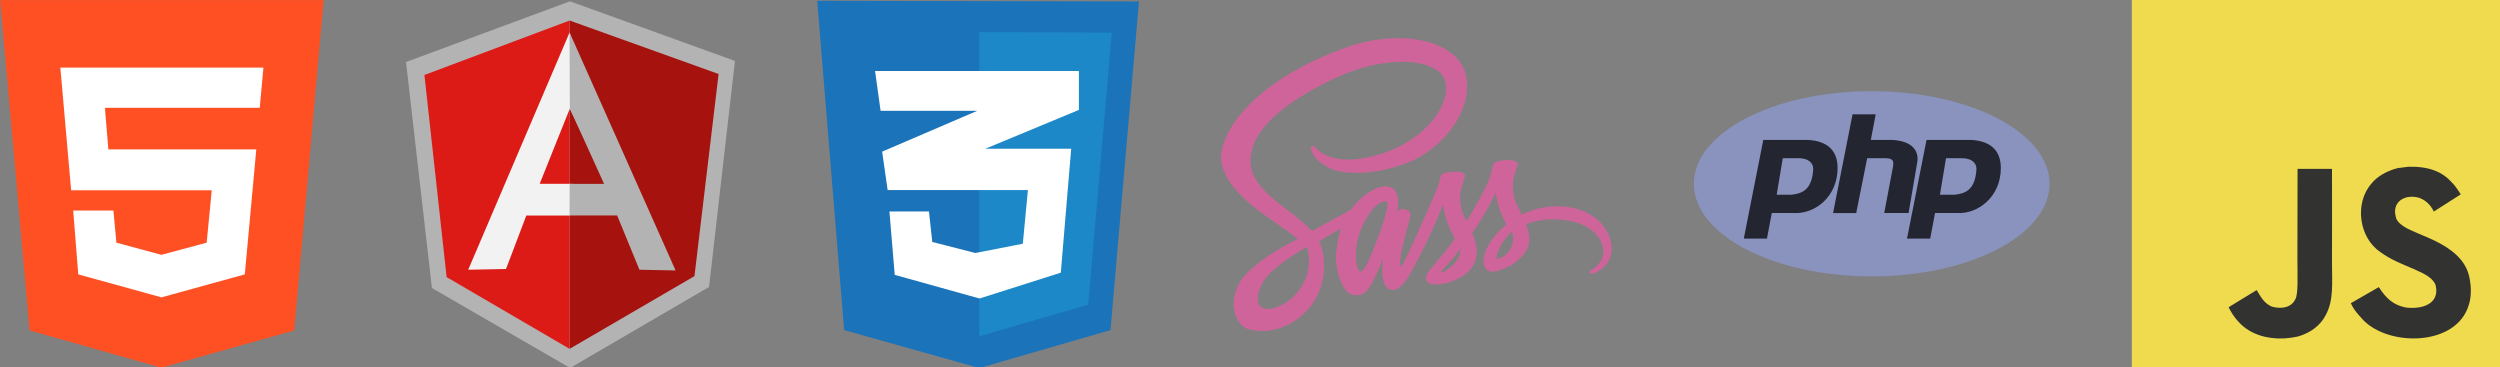 <?xml version="1.0" encoding="utf-8"?>
<!-- Generator: Adobe Illustrator 24.0.2, SVG Export Plug-In . SVG Version: 6.00 Build 0)  -->
<svg version="1.1" xmlns="http://www.w3.org/2000/svg" xmlns:xlink="http://www.w3.org/1999/xlink" x="0px" y="0px"
	 viewBox="0 0 4218 620" style="enable-background:new 0 0 4218 620;" xml:space="preserve">
<rect x="0" y="0" width="4218" height="620" fill="#808080" stroke="none"/>
<style type="text/css">
	.st0{fill:#FFFFFF;}
	.st1{fill:#FF5023;}
	.st2{fill:#1B73BA;}
	.st3{fill:#1C88C7;}
	.st4{fill:#B3B3B3;}
	.st5{fill:#A6120D;}
	.st6{fill:#DD1B16;}
	.st7{fill:#F2F2F2;}
	.st8{fill:#F0DB4F;}
	.st9{fill:#323330;}
	.st10{fill-rule:evenodd;clip-rule:evenodd;fill:#8993BE;}
	.st11{fill-rule:evenodd;clip-rule:evenodd;fill:#232531;}
	.st12{fill:#CF649A;}
	.st13{display:none;}
	.st14{display:inline;}
</style>
<g id="Capa_1">
	<g>
		<rect x="62.5" y="64.5" class="st0" width="406" height="456"/>
		<path class="st0" d="M468,65v455H63V65H468 M469,64H62v457h407V64L469,64z"/>
	</g>
	<path class="st1" d="M272.34,620.29l224.05-62.78L546,0.14H0.26l49.62,557.36L272.34,620.29z M444.44,114.1l-6.2,67.83H177.01
		l5.8,70.15h249.62l-19.4,210.85L273.9,501.29v0.39h-1.56l-140.3-38.75l-8.52-107.76h67.83l5.04,54.26l75.96,20.53l76.35-20.53
		l8.55-88.36H120.03L101.82,114.1H444.44z"/>
</g>
<g id="Capa_2">
	<g>
		<path class="st2" d="M1424.25,556.91L1378.79,1.34l542.91,1.12l-48.07,554.46L1652.29,621L1424.25,556.91z"/>
		<path class="st3" d="M1652.29,567.34V54.25l223.57,0.74L1836,514.06L1652.29,567.34z"/>
		<path class="st0" d="M1820.34,119.83h-343.93l9.32,67.07h163.21l-160.6,68.94l9.31,64.83h236.62l-8.57,90.54l-80.11,15.65
			l-72.66-18.63l-5.59-51.42h-66.7l8.94,106.94l143.09,39.87l137.13-43.59l17.51-209.04h-144.96l157.99-65.58L1820.34,119.83z"/>
	</g>
</g>
<g id="Capa_3">
	<g>
		<path class="st4" d="M961.63,2.2l-276.6,102.43l43.71,381.32l233.18,134.86l234.38-136.68L1240,102.81L961.63,2.2z"/>
		<path class="st5" d="M1212.41,124.85L960.99,34.63v553.96l210.71-122.71L1212.41,124.85L1212.41,124.85z"/>
		<path class="st6" d="M716.07,126.48l37.46,341.03l207.45,121.08V34.62L716.07,126.48L716.07,126.48z"/>
		<path class="st7" d="M1030.2,329.53l-69.21,34.06h-72.95l-34.29,90.25l-63.78,1.24L960.99,54.75L1030.2,329.53L1030.2,329.53z
			 M1023.5,312.38L961.45,183.1l-50.91,127.05h50.44L1023.5,312.38L1023.5,312.38z"/>
		<path class="st4" d="M960.98,54.75l0.46,128.36l57.76,127.15h-58.09l-0.13,53.24l80.32,0.08l37.54,91.51l61.03,1.19L960.98,54.75
			L960.98,54.75z"/>
	</g>
</g>
<g id="Capa_4">
	<g>
		<path class="st8" d="M3596.86,0H4218v620h-621.14V0z"/>
		<path class="st9" d="M4167.16,472.13c-4.55-28.29-23.03-52.04-77.76-74.2c-19.01-8.72-40.21-14.97-46.53-29.35
			c-2.24-8.37-2.54-13.08-1.12-18.15c4.07-16.44,23.74-21.57,39.32-16.86c10.04,3.36,19.54,11.08,25.27,23.4
			c26.81-17.33,26.75-17.21,45.46-29.11c-6.85-10.61-10.51-15.5-15-20.04c-16.12-17.98-38.08-27.23-73.21-26.52
			c-6.08,0.77-12.22,1.59-18.3,2.36c-17.54,4.42-34.25,13.61-44.05,25.93c-29.4,33.3-21.02,91.58,14.76,115.57
			c35.25,26.4,87.03,32.41,93.64,57.11c6.44,30.23-22.26,40.02-50.78,36.54c-21.02-4.36-32.71-15.03-45.35-34.42
			c-23.26,13.44-23.26,13.44-47.18,27.17c5.67,12.38,11.63,17.98,21.14,28.7c44.99,45.56,157.59,43.32,177.78-25.64
			C4166.1,512.27,4171.53,496.47,4167.16,472.13z M3934.53,284.95h-58.1c0,50.1-0.24,99.84-0.24,149.93
			c0,31.88,1.65,61.12-3.54,70.07c-8.5,17.62-30.53,15.44-40.56,12.02c-10.21-5.01-15.41-12.14-21.43-22.22
			c-1.65-2.89-2.89-5.13-3.31-5.3c-15.76,9.61-31.47,19.27-47.24,28.88c7.85,16.09,19.43,30.06,34.25,39.13
			c22.14,13.26,51.9,17.33,83.02,10.2c20.25-5.89,37.73-18.09,46.88-36.66c13.23-24.34,10.39-53.81,10.27-86.4
			C3934.82,391.45,3934.53,338.29,3934.53,284.95L3934.53,284.95z"/>
	</g>
</g>
<g id="Capa_5">
	<g>
		<ellipse class="st10" cx="3157.93" cy="310.09" rx="300.07" ry="156.2"/>
		<path class="st11" d="M2942.12,402.58l32.89-166.48h76.04c32.88,2.06,49.33,18.5,49.33,47.27c0,49.33-39.05,78.1-73.99,76.04
			h-36.99l-8.22,43.16H2942.12z M2997.62,328.59l10.28-61.66h26.72c14.39,0,24.66,6.17,24.66,18.5
			c-2.05,34.94-18.5,41.11-36.99,43.16H2997.62L2997.62,328.59z M3092.74,359.42l32.88-166.48h39.05l-8.22,43.16h36.99
			c32.89,2.06,45.22,18.5,41.11,39.05l-14.39,84.27h-41.1l14.39-76.04c2.05-10.28,2.05-16.44-12.33-16.44h-30.83l-18.5,92.49
			H3092.74z M3217.53,402.58l32.88-166.48h76.04c32.89,2.06,49.33,18.5,49.33,47.27c0,49.33-39.05,78.1-73.99,76.04h-37l-8.22,43.16
			H3217.53z M3273.02,328.59l10.28-61.66h26.72c14.39,0,24.66,6.17,24.66,18.5c-2.05,34.94-18.5,41.11-36.99,43.16H3273.02
			L3273.02,328.59z"/>
	</g>
</g>
<g id="Capa_6">
	<path class="st12" d="M2627.31,348.08c-23.04,0.13-42.99,5.66-59.72,13.9c-6.18-12.23-12.36-22.91-13.38-30.89
		c-1.16-9.27-2.57-14.93-1.16-26c1.41-11.07,7.85-26.77,7.85-28.06c-0.13-1.16-1.42-6.82-14.67-6.95c-13.26-0.13-24.71,2.57-26,6.05
		s-3.86,11.45-5.53,19.69c-2.32,12.1-26.51,54.96-40.29,77.48c-4.5-8.75-8.37-16.47-9.14-22.65c-1.16-9.27-2.57-14.93-1.16-26
		c1.42-11.07,7.85-26.77,7.85-28.06c-0.13-1.16-1.42-6.82-14.67-6.95c-13.26-0.13-24.71,2.57-26,6.05
		c-1.29,3.48-2.7,11.71-5.53,19.69c-2.7,7.98-34.88,79.54-43.25,98.2c-4.25,9.52-7.98,17.12-10.68,22.27
		c-2.7,5.15-0.13,0.39-0.39,0.9c-2.32,4.38-3.6,6.82-3.6,6.82v0.13c-1.8,3.22-3.73,6.31-4.63,6.31c-0.64,0-1.93-8.62,0.26-20.46
		c4.76-24.84,16.35-63.58,16.22-65c0-0.64,2.19-7.47-7.47-10.94c-9.4-3.48-12.74,2.32-13.51,2.32c-0.77,0-1.42,2.06-1.42,2.06
		s10.43-43.63-19.95-43.63c-19.05,0-45.3,20.72-58.3,39.64c-8.24,4.5-25.74,14.03-44.28,24.2c-7.08,3.86-14.42,7.98-21.37,11.71
		l-1.41-1.55c-36.81-39.26-104.9-67.06-102.06-119.83c1.03-19.18,7.72-69.76,130.77-131.02c100.78-50.2,181.48-36.42,195.5-5.79
		c19.95,43.76-43.12,125.1-147.88,136.82c-39.9,4.5-60.88-10.94-66.16-16.73c-5.53-6.05-6.31-6.31-8.37-5.15
		c-3.35,1.8-1.29,7.21,0,10.43c3.09,8.11,15.96,22.52,37.84,29.73c19.18,6.31,66.03,9.78,122.66-12.1
		c63.45-24.58,113-92.8,98.46-149.81c-14.8-58.05-111.07-77.1-202.07-44.79c-54.19,19.31-112.88,49.42-155.09,88.94
		c-50.2,46.85-58.18,87.78-54.83,104.77c11.71,60.62,95.24,100.13,128.71,129.35c-1.67,0.9-3.22,1.8-4.63,2.57
		c-16.73,8.24-80.44,41.57-96.4,76.84c-18.02,39.9,2.83,68.6,16.73,72.46c42.99,11.97,87.01-9.52,110.82-44.92
		c23.68-35.39,20.85-81.34,9.91-102.32l-0.39-0.77l13.13-7.72c8.5-5.02,16.86-9.65,24.2-13.64c-4.12,11.2-7.08,24.45-8.62,43.76
		c-1.8,22.65,7.47,52,19.69,63.58c5.41,5.02,11.84,5.15,15.83,5.15c14.16,0,20.59-11.71,27.67-25.74
		c8.75-17.12,16.47-36.94,16.47-36.94s-9.65,53.67,16.73,53.67c9.65,0,19.31-12.48,23.68-18.92v0.13c0,0,0.26-0.39,0.77-1.29
		c0.54-0.8,1.06-1.61,1.54-2.44v-0.26c3.86-6.69,12.48-22.01,25.36-47.36c16.6-32.69,32.56-73.62,32.56-73.62s1.54,10.04,6.31,26.51
		c2.83,9.78,9.01,20.46,13.77,30.89c-3.86,5.41-6.18,8.5-6.18,8.5l0.13,0.13c-3.09,4.12-6.56,8.5-10.17,12.87
		c-13.13,15.7-28.83,33.59-30.89,38.74c-2.45,6.05-1.93,10.55,2.83,14.16c3.48,2.57,9.65,3.09,16.22,2.57
		c11.84-0.77,20.08-3.73,24.2-5.54c6.44-2.32,13.77-5.79,20.85-10.94c12.87-9.52,20.72-23.04,19.95-41.06
		c-0.39-9.91-3.6-19.69-7.59-28.96c1.16-1.67,2.32-3.35,3.48-5.15c20.34-29.73,36.04-62.42,36.04-62.42s1.54,10.04,6.31,26.51
		c2.44,8.37,7.34,17.51,11.71,26.51c-19.05,15.57-31.02,33.59-35.14,45.43c-7.59,21.88-1.67,31.79,9.52,34.11
		c5.02,1.03,12.23-1.29,17.63-3.6c6.69-2.19,14.8-5.92,22.27-11.45c12.87-9.52,25.23-22.78,24.58-40.67
		c-0.39-8.24-2.57-16.35-5.53-24.07c16.22-6.69,37.2-10.55,63.84-7.34c57.27,6.69,68.6,42.47,66.41,57.4
		c-2.19,14.93-14.16,23.17-18.15,25.74c-3.99,2.45-5.28,3.35-4.89,5.15c0.51,2.7,2.32,2.57,5.79,2.06
		c4.76-0.77,30.12-12.23,31.15-39.77C2720.49,386.31,2686.9,347.7,2627.31,348.08L2627.31,348.08z M2185.59,497
		c-18.92,20.72-45.56,28.57-56.89,21.88c-12.23-7.08-7.47-37.58,15.83-59.59c14.16-13.39,32.56-25.74,44.66-33.34
		c2.7-1.67,6.82-4.12,11.71-7.08c0.77-0.51,1.29-0.77,1.29-0.77c0.9-0.51,1.93-1.16,2.96-1.8
		C2213.77,447.7,2205.54,475.25,2185.59,497L2185.59,497z M2323.95,402.91c-6.56,16.09-20.46,57.4-28.83,55.09
		c-7.21-1.93-11.58-33.21-1.42-64.1c5.15-15.57,16.09-34.11,22.52-41.32c10.43-11.58,21.75-15.44,24.58-10.68
		C2344.15,348.08,2328.07,392.87,2323.95,402.91z M2438.11,457.48c-2.83,1.42-5.41,2.45-6.56,1.67c-0.9-0.51,1.16-2.45,1.16-2.45
		s14.29-15.32,19.95-22.39c3.22-4.12,7.08-8.88,11.2-14.29v1.54C2463.85,440.11,2446.09,452.46,2438.11,457.48L2438.11,457.48z
		 M2526.14,437.41c-2.06-1.54-1.8-6.31,5.15-21.24c2.7-5.92,8.88-15.83,19.56-25.23c1.29,3.86,2.06,7.59,1.93,11.07
		C2552.66,425.18,2536.19,433.8,2526.14,437.41z"/>
</g>
<g id="Capa_7" class="st13">
	<rect x="546" class="st14" width="139" height="619"/>
	<rect x="1240" class="st14" width="139" height="619"/>
	<rect x="1921" class="st14" width="139" height="619"/>
	<rect x="2719" class="st14" width="139" height="619"/>
	<rect x="3458" class="st14" width="139" height="619"/>
</g>
</svg>
